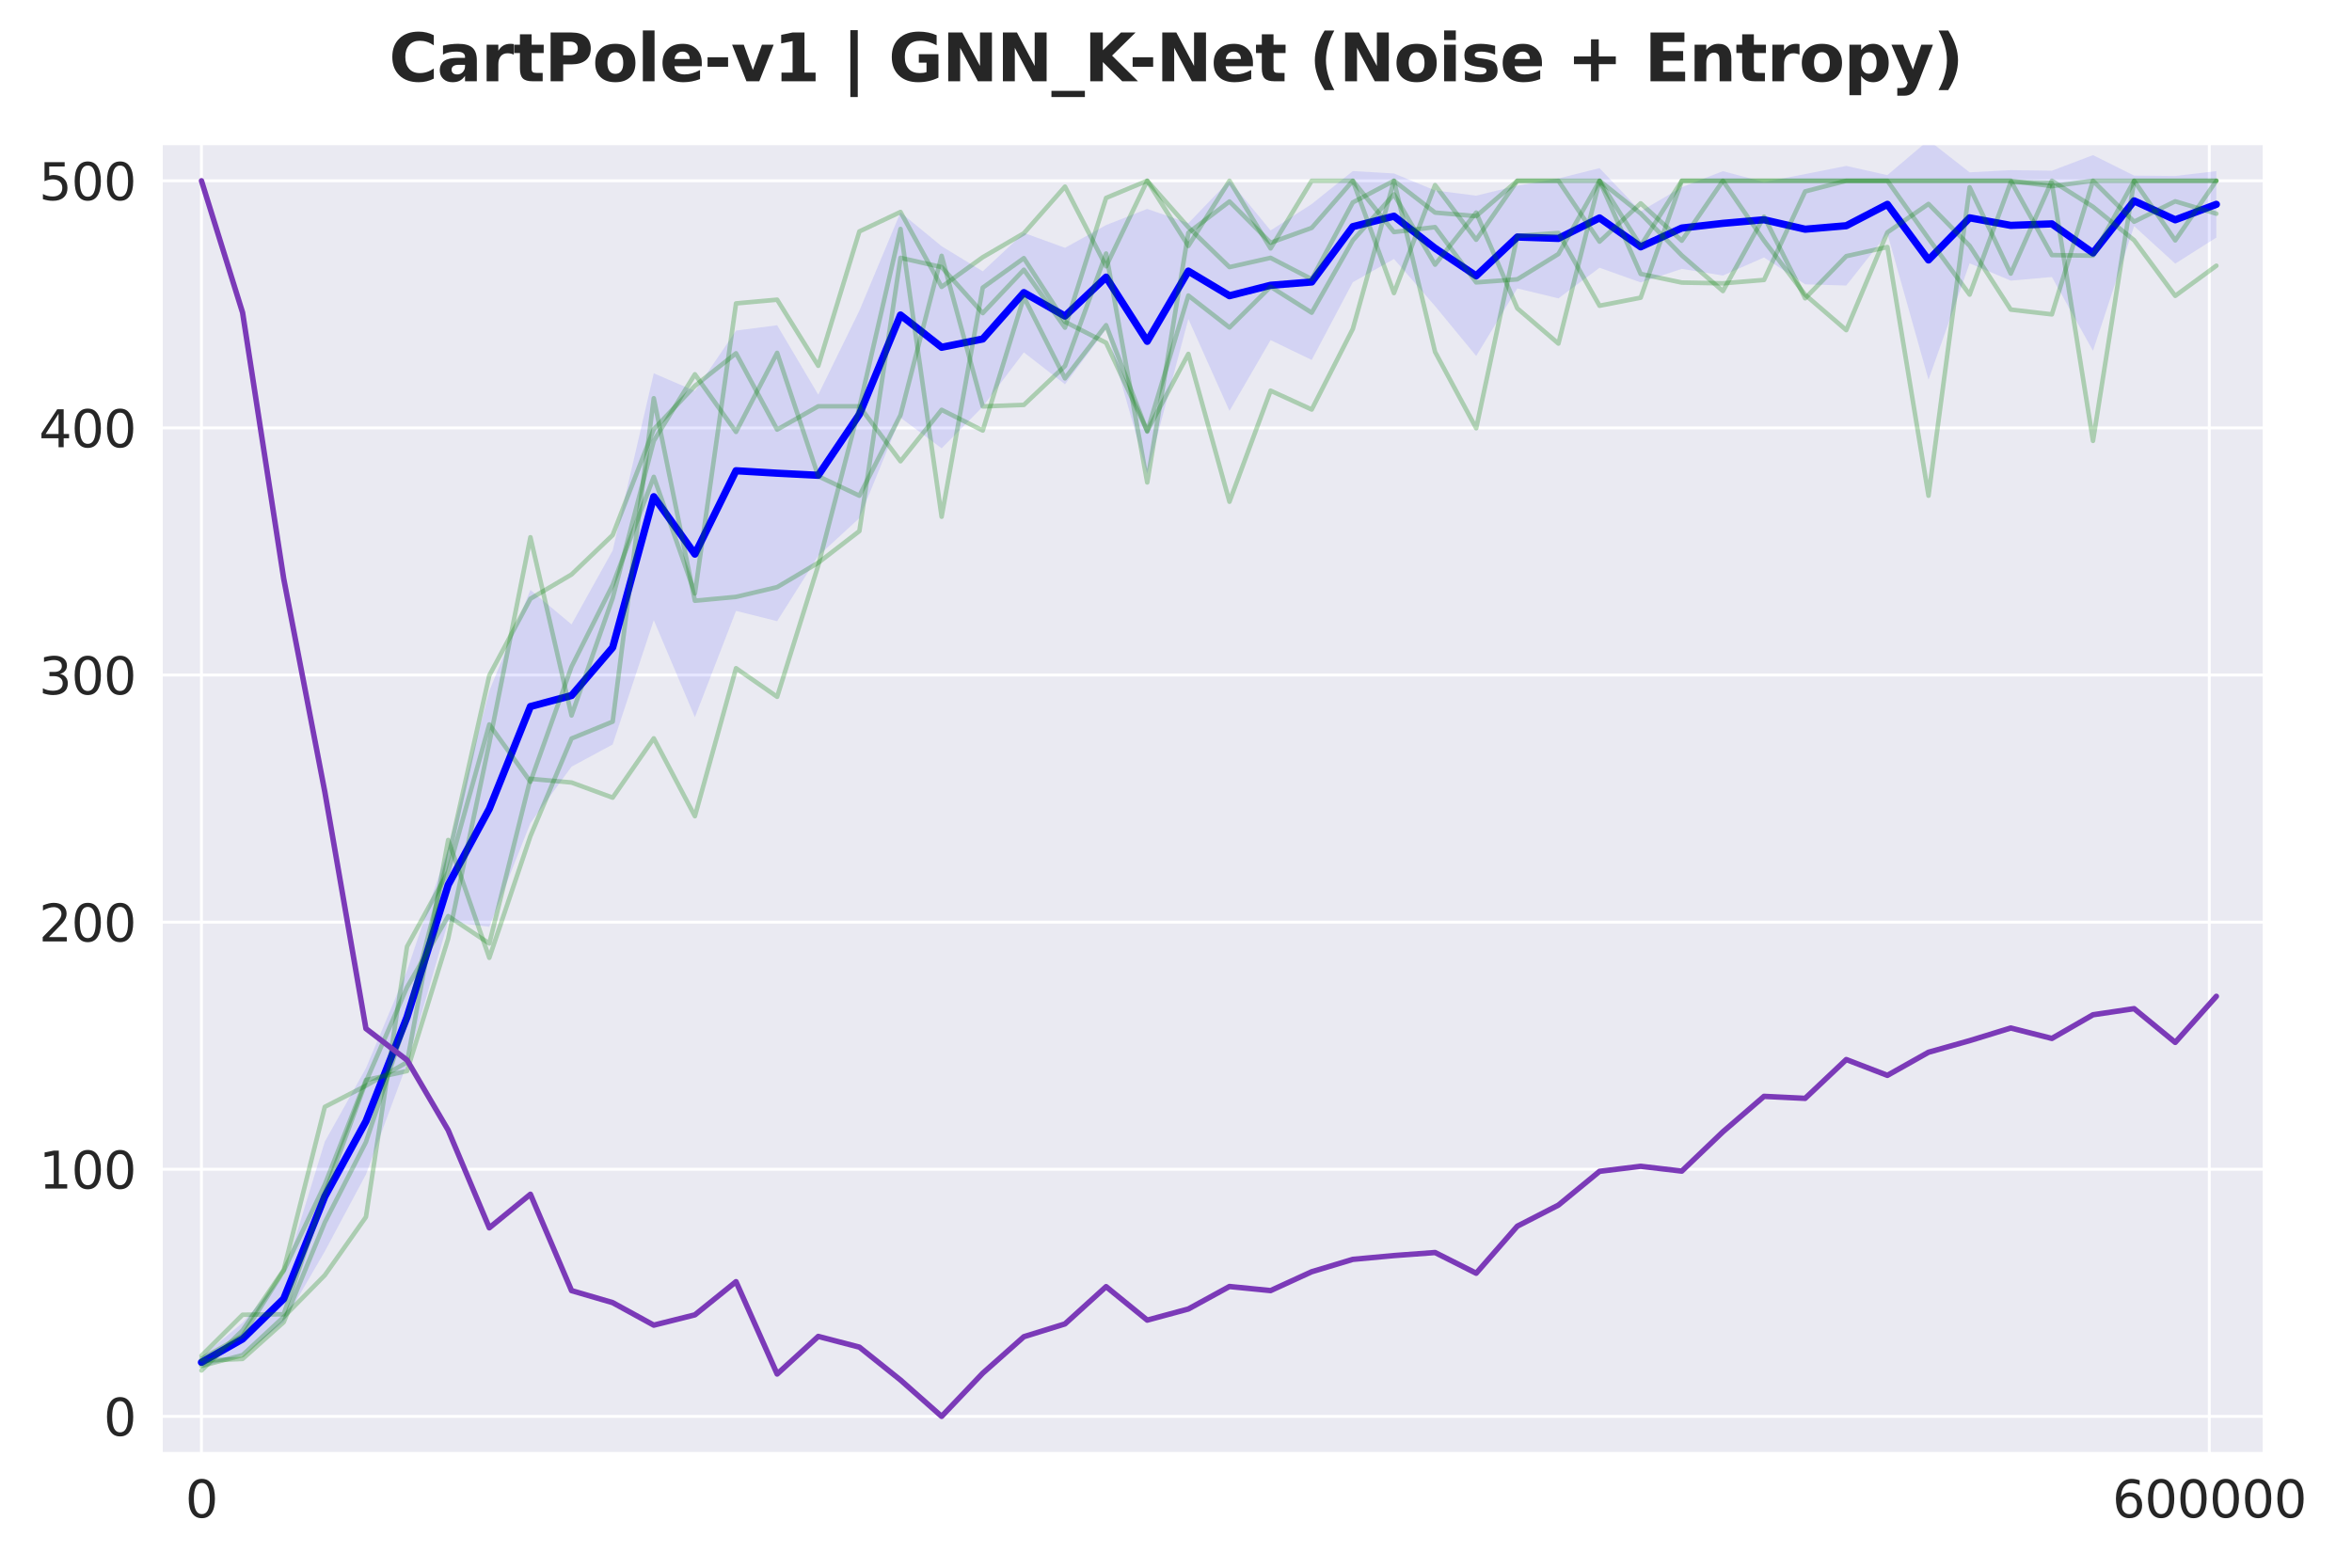 <?xml version="1.0" encoding="utf-8" standalone="no"?>
<!DOCTYPE svg PUBLIC "-//W3C//DTD SVG 1.1//EN"
  "http://www.w3.org/Graphics/SVG/1.1/DTD/svg11.dtd">
<svg xmlns:xlink="http://www.w3.org/1999/xlink" width="648pt" height="432pt" viewBox="0 0 648 432" xmlns="http://www.w3.org/2000/svg" version="1.1">
 <defs>
  <style type="text/css">*{stroke-linejoin: round; stroke-linecap: butt}</style>
 </defs>
 <g id="figure_1">
  <g id="patch_1">
   <path d="M 0 432 
L 648 432 
L 648 0 
L 0 0 
z
" style="fill: #ffffff"/>
  </g>
  <g id="axes_1">
   <g id="patch_2">
    <path d="M 44.44 400.52 
L 623.801 400.52 
L 623.801 39.6 
L 44.44 39.6 
z
" style="fill: #eaeaf2"/>
   </g>
   <g id="matplotlib.axis_1">
    <g id="xtick_1">
     <g id="line2d_1">
      <path d="M 55.504 400.52 
L 55.504 39.6 
" clip-path="url(#pc4ad95b7fb)" style="fill: none; stroke: #ffffff; stroke-width: 0.8; stroke-linecap: round"/>
     </g>
     <g id="text_1">
      <!-- 0 -->
      <g style="fill: #262626" transform="translate(51.05 418.158) scale(0.14 -0.14)">
       <defs>
        <path id="DejaVuSans-30" d="M 2034 4250 
Q 1547 4250 1301 3770 
Q 1056 3291 1056 2328 
Q 1056 1369 1301 889 
Q 1547 409 2034 409 
Q 2525 409 2770 889 
Q 3016 1369 3016 2328 
Q 3016 3291 2770 3770 
Q 2525 4250 2034 4250 
z
M 2034 4750 
Q 2819 4750 3233 4129 
Q 3647 3509 3647 2328 
Q 3647 1150 3233 529 
Q 2819 -91 2034 -91 
Q 1250 -91 836 529 
Q 422 1150 422 2328 
Q 422 3509 836 4129 
Q 1250 4750 2034 4750 
z
" transform="scale(0.016)"/>
       </defs>
       <use xlink:href="#DejaVuSans-30"/>
      </g>
     </g>
    </g>
    <g id="xtick_2">
     <g id="line2d_2">
      <path d="M 608.681 400.52 
L 608.681 39.6 
" clip-path="url(#pc4ad95b7fb)" style="fill: none; stroke: #ffffff; stroke-width: 0.8; stroke-linecap: round"/>
     </g>
     <g id="text_2">
      <!-- 600000 -->
      <g style="fill: #262626" transform="translate(581.959 418.158) scale(0.14 -0.14)">
       <defs>
        <path id="DejaVuSans-36" d="M 2113 2584 
Q 1688 2584 1439 2293 
Q 1191 2003 1191 1497 
Q 1191 994 1439 701 
Q 1688 409 2113 409 
Q 2538 409 2786 701 
Q 3034 994 3034 1497 
Q 3034 2003 2786 2293 
Q 2538 2584 2113 2584 
z
M 3366 4563 
L 3366 3988 
Q 3128 4100 2886 4159 
Q 2644 4219 2406 4219 
Q 1781 4219 1451 3797 
Q 1122 3375 1075 2522 
Q 1259 2794 1537 2939 
Q 1816 3084 2150 3084 
Q 2853 3084 3261 2657 
Q 3669 2231 3669 1497 
Q 3669 778 3244 343 
Q 2819 -91 2113 -91 
Q 1303 -91 875 529 
Q 447 1150 447 2328 
Q 447 3434 972 4092 
Q 1497 4750 2381 4750 
Q 2619 4750 2861 4703 
Q 3103 4656 3366 4563 
z
" transform="scale(0.016)"/>
       </defs>
       <use xlink:href="#DejaVuSans-36"/>
       <use xlink:href="#DejaVuSans-30" transform="translate(63.623 0)"/>
       <use xlink:href="#DejaVuSans-30" transform="translate(127.246 0)"/>
       <use xlink:href="#DejaVuSans-30" transform="translate(190.869 0)"/>
       <use xlink:href="#DejaVuSans-30" transform="translate(254.492 0)"/>
       <use xlink:href="#DejaVuSans-30" transform="translate(318.115 0)"/>
      </g>
     </g>
    </g>
   </g>
   <g id="matplotlib.axis_2">
    <g id="ytick_1">
     <g id="line2d_3">
      <path d="M 44.44 390.305 
L 623.801 390.305 
" clip-path="url(#pc4ad95b7fb)" style="fill: none; stroke: #ffffff; stroke-width: 0.8; stroke-linecap: round"/>
     </g>
     <g id="text_3">
      <!-- 0 -->
      <g style="fill: #262626" transform="translate(28.532 395.624) scale(0.14 -0.14)">
       <use xlink:href="#DejaVuSans-30"/>
      </g>
     </g>
    </g>
    <g id="ytick_2">
     <g id="line2d_4">
      <path d="M 44.44 322.207 
L 623.801 322.207 
" clip-path="url(#pc4ad95b7fb)" style="fill: none; stroke: #ffffff; stroke-width: 0.8; stroke-linecap: round"/>
     </g>
     <g id="text_4">
      <!-- 100 -->
      <g style="fill: #262626" transform="translate(10.717 327.526) scale(0.14 -0.14)">
       <defs>
        <path id="DejaVuSans-31" d="M 794 531 
L 1825 531 
L 1825 4091 
L 703 3866 
L 703 4441 
L 1819 4666 
L 2450 4666 
L 2450 531 
L 3481 531 
L 3481 0 
L 794 0 
L 794 531 
z
" transform="scale(0.016)"/>
       </defs>
       <use xlink:href="#DejaVuSans-31"/>
       <use xlink:href="#DejaVuSans-30" transform="translate(63.623 0)"/>
       <use xlink:href="#DejaVuSans-30" transform="translate(127.246 0)"/>
      </g>
     </g>
    </g>
    <g id="ytick_3">
     <g id="line2d_5">
      <path d="M 44.44 254.109 
L 623.801 254.109 
" clip-path="url(#pc4ad95b7fb)" style="fill: none; stroke: #ffffff; stroke-width: 0.8; stroke-linecap: round"/>
     </g>
     <g id="text_5">
      <!-- 200 -->
      <g style="fill: #262626" transform="translate(10.717 259.428) scale(0.14 -0.14)">
       <defs>
        <path id="DejaVuSans-32" d="M 1228 531 
L 3431 531 
L 3431 0 
L 469 0 
L 469 531 
Q 828 903 1448 1529 
Q 2069 2156 2228 2338 
Q 2531 2678 2651 2914 
Q 2772 3150 2772 3378 
Q 2772 3750 2511 3984 
Q 2250 4219 1831 4219 
Q 1534 4219 1204 4116 
Q 875 4013 500 3803 
L 500 4441 
Q 881 4594 1212 4672 
Q 1544 4750 1819 4750 
Q 2544 4750 2975 4387 
Q 3406 4025 3406 3419 
Q 3406 3131 3298 2873 
Q 3191 2616 2906 2266 
Q 2828 2175 2409 1742 
Q 1991 1309 1228 531 
z
" transform="scale(0.016)"/>
       </defs>
       <use xlink:href="#DejaVuSans-32"/>
       <use xlink:href="#DejaVuSans-30" transform="translate(63.623 0)"/>
       <use xlink:href="#DejaVuSans-30" transform="translate(127.246 0)"/>
      </g>
     </g>
    </g>
    <g id="ytick_4">
     <g id="line2d_6">
      <path d="M 44.44 186.011 
L 623.801 186.011 
" clip-path="url(#pc4ad95b7fb)" style="fill: none; stroke: #ffffff; stroke-width: 0.8; stroke-linecap: round"/>
     </g>
     <g id="text_6">
      <!-- 300 -->
      <g style="fill: #262626" transform="translate(10.717 191.33) scale(0.14 -0.14)">
       <defs>
        <path id="DejaVuSans-33" d="M 2597 2516 
Q 3050 2419 3304 2112 
Q 3559 1806 3559 1356 
Q 3559 666 3084 287 
Q 2609 -91 1734 -91 
Q 1441 -91 1130 -33 
Q 819 25 488 141 
L 488 750 
Q 750 597 1062 519 
Q 1375 441 1716 441 
Q 2309 441 2620 675 
Q 2931 909 2931 1356 
Q 2931 1769 2642 2001 
Q 2353 2234 1838 2234 
L 1294 2234 
L 1294 2753 
L 1863 2753 
Q 2328 2753 2575 2939 
Q 2822 3125 2822 3475 
Q 2822 3834 2567 4026 
Q 2313 4219 1838 4219 
Q 1578 4219 1281 4162 
Q 984 4106 628 3988 
L 628 4550 
Q 988 4650 1302 4700 
Q 1616 4750 1894 4750 
Q 2613 4750 3031 4423 
Q 3450 4097 3450 3541 
Q 3450 3153 3228 2886 
Q 3006 2619 2597 2516 
z
" transform="scale(0.016)"/>
       </defs>
       <use xlink:href="#DejaVuSans-33"/>
       <use xlink:href="#DejaVuSans-30" transform="translate(63.623 0)"/>
       <use xlink:href="#DejaVuSans-30" transform="translate(127.246 0)"/>
      </g>
     </g>
    </g>
    <g id="ytick_5">
     <g id="line2d_7">
      <path d="M 44.44 117.913 
L 623.801 117.913 
" clip-path="url(#pc4ad95b7fb)" style="fill: none; stroke: #ffffff; stroke-width: 0.8; stroke-linecap: round"/>
     </g>
     <g id="text_7">
      <!-- 400 -->
      <g style="fill: #262626" transform="translate(10.717 123.232) scale(0.14 -0.14)">
       <defs>
        <path id="DejaVuSans-34" d="M 2419 4116 
L 825 1625 
L 2419 1625 
L 2419 4116 
z
M 2253 4666 
L 3047 4666 
L 3047 1625 
L 3713 1625 
L 3713 1100 
L 3047 1100 
L 3047 0 
L 2419 0 
L 2419 1100 
L 313 1100 
L 313 1709 
L 2253 4666 
z
" transform="scale(0.016)"/>
       </defs>
       <use xlink:href="#DejaVuSans-34"/>
       <use xlink:href="#DejaVuSans-30" transform="translate(63.623 0)"/>
       <use xlink:href="#DejaVuSans-30" transform="translate(127.246 0)"/>
      </g>
     </g>
    </g>
    <g id="ytick_6">
     <g id="line2d_8">
      <path d="M 44.44 49.815 
L 623.801 49.815 
" clip-path="url(#pc4ad95b7fb)" style="fill: none; stroke: #ffffff; stroke-width: 0.8; stroke-linecap: round"/>
     </g>
     <g id="text_8">
      <!-- 500 -->
      <g style="fill: #262626" transform="translate(10.717 55.134) scale(0.14 -0.14)">
       <defs>
        <path id="DejaVuSans-35" d="M 691 4666 
L 3169 4666 
L 3169 4134 
L 1269 4134 
L 1269 2991 
Q 1406 3038 1543 3061 
Q 1681 3084 1819 3084 
Q 2600 3084 3056 2656 
Q 3513 2228 3513 1497 
Q 3513 744 3044 326 
Q 2575 -91 1722 -91 
Q 1428 -91 1123 -41 
Q 819 9 494 109 
L 494 744 
Q 775 591 1075 516 
Q 1375 441 1709 441 
Q 2250 441 2565 725 
Q 2881 1009 2881 1497 
Q 2881 1984 2565 2268 
Q 2250 2553 1709 2553 
Q 1456 2553 1204 2497 
Q 953 2441 691 2322 
L 691 4666 
z
" transform="scale(0.016)"/>
       </defs>
       <use xlink:href="#DejaVuSans-35"/>
       <use xlink:href="#DejaVuSans-30" transform="translate(63.623 0)"/>
       <use xlink:href="#DejaVuSans-30" transform="translate(127.246 0)"/>
      </g>
     </g>
    </g>
   </g>
   <g id="FillBetweenPolyCollection_1">
    <path d="M 55.504 373.96 
L 55.504 376.875 
L 66.833 373.465 
L 78.162 364.351 
L 89.491 344.835 
L 100.82 323.637 
L 112.149 293.078 
L 123.478 253.989 
L 134.807 255.393 
L 146.136 226.818 
L 157.465 211.265 
L 168.794 205.153 
L 180.123 170.884 
L 191.453 197.643 
L 202.782 168.339 
L 214.111 171.174 
L 225.44 153.191 
L 236.769 142.773 
L 248.098 115.097 
L 259.427 123.541 
L 270.756 112.07 
L 282.085 97.105 
L 293.414 105.902 
L 304.743 90.729 
L 316.072 130.538 
L 327.401 87.905 
L 338.731 113.235 
L 350.06 93.722 
L 361.389 99.191 
L 372.718 77.768 
L 384.047 71.364 
L 395.376 84.349 
L 406.705 98.094 
L 418.034 79.477 
L 429.363 82.22 
L 440.692 73.784 
L 452.021 77.823 
L 463.35 74.098 
L 474.679 75.927 
L 486.009 70.948 
L 497.338 78.351 
L 508.667 78.682 
L 519.996 64.366 
L 531.325 104.633 
L 542.654 72.571 
L 553.983 77.331 
L 565.312 76.332 
L 576.641 96.673 
L 587.97 62.314 
L 599.299 72.645 
L 610.628 65.466 
L 610.628 47.153 
L 610.628 47.153 
L 599.299 48.503 
L 587.97 48.381 
L 576.641 42.743 
L 565.312 47.047 
L 553.983 46.881 
L 542.654 47.488 
L 531.325 38.63 
L 519.996 48.253 
L 508.667 45.718 
L 497.338 47.973 
L 486.009 50.167 
L 474.679 47.163 
L 463.35 51.579 
L 452.021 58.222 
L 440.692 46.326 
L 429.363 49.177 
L 418.034 51.154 
L 406.705 53.919 
L 395.376 52.479 
L 384.047 47.793 
L 372.718 47.142 
L 361.389 56.228 
L 350.06 63.502 
L 338.731 49.742 
L 327.401 61.504 
L 316.072 57.568 
L 304.743 62.017 
L 293.414 68.294 
L 282.085 64.171 
L 270.756 74.76 
L 259.427 67.851 
L 248.098 58.521 
L 236.769 85.596 
L 225.44 108.751 
L 214.111 89.626 
L 202.782 91.099 
L 191.453 107.744 
L 180.123 102.873 
L 168.794 151.7 
L 157.465 172.062 
L 146.136 162.569 
L 134.807 190.396 
L 123.478 233.68 
L 112.149 267.439 
L 100.82 294.338 
L 89.491 314.595 
L 78.162 351.465 
L 66.833 364.482 
L 55.504 373.96 
z
" clip-path="url(#pc4ad95b7fb)" style="fill: #0000ff; fill-opacity: 0.1"/>
   </g>
   <g id="line2d_9">
    <path d="M 55.504 375.417 
L 66.833 368.974 
L 78.162 357.908 
L 89.491 329.715 
L 100.82 308.988 
L 112.149 280.259 
L 123.478 243.835 
L 134.807 222.895 
L 146.136 194.693 
L 157.465 191.663 
L 168.794 178.427 
L 180.123 136.878 
L 191.453 152.694 
L 202.782 129.719 
L 214.111 130.4 
L 225.44 130.971 
L 236.769 114.184 
L 248.098 86.809 
L 259.427 95.696 
L 270.756 93.415 
L 282.085 80.638 
L 293.414 87.098 
L 304.743 76.373 
L 316.072 94.053 
L 327.401 74.705 
L 338.731 81.489 
L 350.06 78.612 
L 361.389 77.709 
L 372.718 62.455 
L 384.047 59.578 
L 395.376 68.414 
L 406.705 76.007 
L 418.034 65.316 
L 429.363 65.699 
L 440.692 60.055 
L 452.021 68.022 
L 463.35 62.838 
L 474.679 61.545 
L 486.009 60.557 
L 497.338 63.162 
L 508.667 62.2 
L 519.996 56.31 
L 531.325 71.632 
L 542.654 60.029 
L 553.983 62.106 
L 565.312 61.689 
L 576.641 69.708 
L 587.97 55.348 
L 599.299 60.574 
L 610.628 56.31 
" clip-path="url(#pc4ad95b7fb)" style="fill: none; stroke: #0000ff; stroke-width: 2; stroke-linecap: round"/>
   </g>
   <g id="line2d_10">
    <path d="M 55.504 376.43 
L 66.833 373.408 
L 78.162 362.896 
L 89.491 351.404 
L 100.82 335.359 
L 112.149 260.834 
L 123.478 240.192 
L 134.807 199.631 
L 146.136 215.421 
L 157.465 183.713 
L 168.794 161.198 
L 180.123 131.405 
L 191.453 163.539 
L 202.782 83.608 
L 214.111 82.587 
L 225.44 100.803 
L 236.769 63.775 
L 248.098 58.412 
L 259.427 79.054 
L 270.756 70.883 
L 282.085 64.286 
L 293.414 51.432 
L 304.743 73.394 
L 316.072 49.815 
L 327.401 62.626 
L 338.731 73.606 
L 350.06 71.053 
L 361.389 76.926 
L 372.718 55.773 
L 384.047 49.815 
L 395.376 96.973 
L 406.705 117.998 
L 418.034 65.009 
L 429.363 64.2 
L 440.692 84.247 
L 452.021 82.034 
L 463.35 49.815 
L 474.679 49.815 
L 486.009 66.329 
L 497.338 81.225 
L 508.667 90.972 
L 519.996 64.03 
L 531.325 56.199 
L 542.654 67.733 
L 553.983 85.311 
L 565.312 86.63 
L 576.641 49.815 
L 587.97 61.093 
L 599.299 55.475 
L 610.628 58.88 
" clip-path="url(#pc4ad95b7fb)" style="fill: none; stroke: #008000; stroke-opacity: 0.27; stroke-width: 1.25; stroke-linecap: round"/>
   </g>
   <g id="line2d_11">
    <path d="M 55.504 374.43 
L 66.833 368.088 
L 78.162 350.17 
L 89.491 326.421 
L 100.82 297.607 
L 112.149 295.138 
L 123.478 258.663 
L 134.807 204.78 
L 146.136 148.046 
L 157.465 197.162 
L 168.794 164.815 
L 180.123 121.488 
L 191.453 103.144 
L 202.782 119.019 
L 214.111 97.228 
L 225.44 131.235 
L 236.769 136.597 
L 248.098 114.38 
L 259.427 70.5 
L 270.756 111.997 
L 282.085 111.571 
L 293.414 100.846 
L 304.743 69.861 
L 316.072 132.937 
L 327.401 64.158 
L 338.731 55.518 
L 350.06 66.882 
L 361.389 62.796 
L 372.718 49.815 
L 384.047 63.945 
L 395.376 62.583 
L 406.705 77.82 
L 418.034 76.969 
L 429.363 69.989 
L 440.692 49.815 
L 452.021 67.733 
L 463.35 49.815 
L 474.679 49.815 
L 486.009 49.815 
L 497.338 49.815 
L 508.667 49.815 
L 519.996 49.815 
L 531.325 49.815 
L 542.654 49.815 
L 553.983 49.815 
L 565.312 70.287 
L 576.641 70.457 
L 587.97 49.815 
L 599.299 49.815 
L 610.628 49.815 
" clip-path="url(#pc4ad95b7fb)" style="fill: none; stroke: #008000; stroke-opacity: 0.27; stroke-width: 1.25; stroke-linecap: round"/>
   </g>
   <g id="line2d_12">
    <path d="M 55.504 374.983 
L 66.833 374.472 
L 78.162 364.343 
L 89.491 336.848 
L 100.82 314.716 
L 112.149 280.582 
L 123.478 236.404 
L 134.807 186.139 
L 146.136 164.986 
L 157.465 158.304 
L 168.794 147.45 
L 180.123 118.296 
L 191.453 106.336 
L 202.782 97.356 
L 214.111 118.381 
L 225.44 111.954 
L 236.769 111.954 
L 248.098 127.106 
L 259.427 112.933 
L 270.756 118.636 
L 282.085 81.863 
L 293.414 104.251 
L 304.743 89.61 
L 316.072 118.934 
L 327.401 81.438 
L 338.731 90.248 
L 350.06 79.012 
L 361.389 86.162 
L 372.718 66.243 
L 384.047 53.56 
L 395.376 72.926 
L 406.705 58.582 
L 418.034 84.97 
L 429.363 94.674 
L 440.692 49.815 
L 452.021 58.838 
L 463.35 70.372 
L 474.679 80.204 
L 486.009 59.689 
L 497.338 82.204 
L 508.667 70.585 
L 519.996 68.074 
L 531.325 136.597 
L 542.654 51.602 
L 553.983 75.394 
L 565.312 49.815 
L 576.641 56.965 
L 587.97 66.201 
L 599.299 81.523 
L 610.628 73.223 
" clip-path="url(#pc4ad95b7fb)" style="fill: none; stroke: #008000; stroke-opacity: 0.27; stroke-width: 1.25; stroke-linecap: round"/>
   </g>
   <g id="line2d_13">
    <path d="M 55.504 377.665 
L 66.833 366.599 
L 78.162 349.957 
L 89.491 305.012 
L 100.82 299.181 
L 112.149 292.712 
L 123.478 231.466 
L 134.807 263.941 
L 146.136 230.402 
L 157.465 203.504 
L 168.794 198.864 
L 180.123 109.741 
L 191.453 165.539 
L 202.782 164.475 
L 214.111 161.794 
L 225.44 155.069 
L 236.769 146.344 
L 248.098 71.053 
L 259.427 73.606 
L 270.756 86.29 
L 282.085 74.33 
L 293.414 90.291 
L 304.743 54.539 
L 316.072 49.815 
L 327.401 67.776 
L 338.731 49.815 
L 350.06 68.457 
L 361.389 49.815 
L 372.718 49.815 
L 384.047 80.757 
L 395.376 51.006 
L 406.705 66.073 
L 418.034 49.815 
L 429.363 49.815 
L 440.692 49.815 
L 452.021 75.479 
L 463.35 77.863 
L 474.679 78.075 
L 486.009 77.139 
L 497.338 52.751 
L 508.667 49.815 
L 519.996 49.815 
L 531.325 49.815 
L 542.654 49.815 
L 553.983 49.815 
L 565.312 51.304 
L 576.641 49.815 
L 587.97 49.815 
L 599.299 66.243 
L 610.628 49.815 
" clip-path="url(#pc4ad95b7fb)" style="fill: none; stroke: #008000; stroke-opacity: 0.27; stroke-width: 1.25; stroke-linecap: round"/>
   </g>
   <g id="line2d_14">
    <path d="M 55.504 373.579 
L 66.833 362.3 
L 78.162 362.172 
L 89.491 328.889 
L 100.82 298.075 
L 112.149 272.027 
L 123.478 252.449 
L 134.807 259.983 
L 146.136 214.612 
L 157.465 215.634 
L 168.794 219.805 
L 180.123 203.461 
L 191.453 224.912 
L 202.782 184.138 
L 214.111 192.012 
L 225.44 155.792 
L 236.769 112.252 
L 248.098 63.094 
L 259.427 142.386 
L 270.756 79.267 
L 282.085 71.138 
L 293.414 88.673 
L 304.743 94.462 
L 316.072 118.764 
L 327.401 97.526 
L 338.731 138.257 
L 350.06 107.656 
L 361.389 112.848 
L 372.718 90.631 
L 384.047 49.815 
L 395.376 58.582 
L 406.705 59.561 
L 418.034 49.815 
L 429.363 49.815 
L 440.692 66.584 
L 452.021 56.029 
L 463.35 66.329 
L 474.679 49.815 
L 486.009 49.815 
L 497.338 49.815 
L 508.667 49.815 
L 519.996 49.815 
L 531.325 65.733 
L 542.654 81.182 
L 553.983 50.198 
L 565.312 50.411 
L 576.641 121.488 
L 587.97 49.815 
L 599.299 49.815 
L 610.628 49.815 
" clip-path="url(#pc4ad95b7fb)" style="fill: none; stroke: #008000; stroke-opacity: 0.27; stroke-width: 1.25; stroke-linecap: round"/>
   </g>
   <g id="line2d_15">
    <path d="M 55.504 49.815 
L 66.833 86.137 
L 78.162 159.456 
L 89.491 218.206 
L 100.82 283.442 
L 112.149 292.134 
L 123.478 311.446 
L 134.807 338.347 
L 146.136 329.095 
L 157.465 355.652 
L 168.794 358.959 
L 180.123 365.165 
L 191.453 362.327 
L 202.782 353.183 
L 214.111 378.632 
L 225.44 368.27 
L 236.769 371.221 
L 248.098 380.286 
L 259.427 390.305 
L 270.756 378.405 
L 282.085 368.346 
L 293.414 364.824 
L 304.743 354.555 
L 316.072 363.778 
L 327.401 360.715 
L 338.731 354.515 
L 350.06 355.645 
L 361.389 350.448 
L 372.718 347.034 
L 384.047 345.99 
L 395.376 345.152 
L 406.705 350.86 
L 418.034 337.894 
L 429.363 332.082 
L 440.692 322.779 
L 452.021 321.388 
L 463.35 322.72 
L 474.679 311.884 
L 486.009 302.117 
L 497.338 302.668 
L 508.667 291.972 
L 519.996 296.332 
L 531.325 289.963 
L 542.654 286.77 
L 553.983 283.283 
L 565.312 286.155 
L 576.641 279.632 
L 587.97 277.953 
L 599.299 287.247 
L 610.628 274.549 
" clip-path="url(#pc4ad95b7fb)" style="fill: none; stroke: #7b3ab8; stroke-width: 1.5; stroke-linecap: round"/>
   </g>
   <g id="patch_3">
    <path d="M 44.44 400.52 
L 44.44 39.6 
" style="fill: none; stroke: #ffffff; stroke-width: 0.8; stroke-linejoin: miter; stroke-linecap: square"/>
   </g>
   <g id="patch_4">
    <path d="M 623.801 400.52 
L 623.801 39.6 
" style="fill: none; stroke: #ffffff; stroke-width: 0.8; stroke-linejoin: miter; stroke-linecap: square"/>
   </g>
   <g id="patch_5">
    <path d="M 44.44 400.52 
L 623.801 400.52 
" style="fill: none; stroke: #ffffff; stroke-width: 0.8; stroke-linejoin: miter; stroke-linecap: square"/>
   </g>
   <g id="patch_6">
    <path d="M 44.44 39.6 
L 623.801 39.6 
" style="fill: none; stroke: #ffffff; stroke-width: 0.8; stroke-linejoin: miter; stroke-linecap: square"/>
   </g>
  </g>
  <g id="text_9">
   <!-- CartPole-v1 | GNN_K-Net (Noise + Entropy) -->
   <g style="fill: #262626" transform="translate(107.168 22.396) scale(0.18 -0.18)">
    <defs>
     <path id="DejaVuSans-Bold-43" d="M 4288 256 
Q 3956 84 3597 -3 
Q 3238 -91 2847 -91 
Q 1681 -91 1000 561 
Q 319 1213 319 2328 
Q 319 3447 1000 4098 
Q 1681 4750 2847 4750 
Q 3238 4750 3597 4662 
Q 3956 4575 4288 4403 
L 4288 3438 
Q 3953 3666 3628 3772 
Q 3303 3878 2944 3878 
Q 2300 3878 1931 3465 
Q 1563 3053 1563 2328 
Q 1563 1606 1931 1193 
Q 2300 781 2944 781 
Q 3303 781 3628 887 
Q 3953 994 4288 1222 
L 4288 256 
z
" transform="scale(0.016)"/>
     <path id="DejaVuSans-Bold-61" d="M 2106 1575 
Q 1756 1575 1579 1456 
Q 1403 1338 1403 1106 
Q 1403 894 1545 773 
Q 1688 653 1941 653 
Q 2256 653 2472 879 
Q 2688 1106 2688 1447 
L 2688 1575 
L 2106 1575 
z
M 3816 1997 
L 3816 0 
L 2688 0 
L 2688 519 
Q 2463 200 2181 54 
Q 1900 -91 1497 -91 
Q 953 -91 614 226 
Q 275 544 275 1050 
Q 275 1666 698 1953 
Q 1122 2241 2028 2241 
L 2688 2241 
L 2688 2328 
Q 2688 2594 2478 2717 
Q 2269 2841 1825 2841 
Q 1466 2841 1156 2769 
Q 847 2697 581 2553 
L 581 3406 
Q 941 3494 1303 3539 
Q 1666 3584 2028 3584 
Q 2975 3584 3395 3211 
Q 3816 2838 3816 1997 
z
" transform="scale(0.016)"/>
     <path id="DejaVuSans-Bold-72" d="M 3138 2547 
Q 2991 2616 2845 2648 
Q 2700 2681 2553 2681 
Q 2122 2681 1889 2404 
Q 1656 2128 1656 1613 
L 1656 0 
L 538 0 
L 538 3500 
L 1656 3500 
L 1656 2925 
Q 1872 3269 2151 3426 
Q 2431 3584 2822 3584 
Q 2878 3584 2943 3579 
Q 3009 3575 3134 3559 
L 3138 2547 
z
" transform="scale(0.016)"/>
     <path id="DejaVuSans-Bold-74" d="M 1759 4494 
L 1759 3500 
L 2913 3500 
L 2913 2700 
L 1759 2700 
L 1759 1216 
Q 1759 972 1856 886 
Q 1953 800 2241 800 
L 2816 800 
L 2816 0 
L 1856 0 
Q 1194 0 917 276 
Q 641 553 641 1216 
L 641 2700 
L 84 2700 
L 84 3500 
L 641 3500 
L 641 4494 
L 1759 4494 
z
" transform="scale(0.016)"/>
     <path id="DejaVuSans-Bold-50" d="M 588 4666 
L 2584 4666 
Q 3475 4666 3951 4270 
Q 4428 3875 4428 3144 
Q 4428 2409 3951 2014 
Q 3475 1619 2584 1619 
L 1791 1619 
L 1791 0 
L 588 0 
L 588 4666 
z
M 1791 3794 
L 1791 2491 
L 2456 2491 
Q 2806 2491 2997 2661 
Q 3188 2831 3188 3144 
Q 3188 3456 2997 3625 
Q 2806 3794 2456 3794 
L 1791 3794 
z
" transform="scale(0.016)"/>
     <path id="DejaVuSans-Bold-6f" d="M 2203 2784 
Q 1831 2784 1636 2517 
Q 1441 2250 1441 1747 
Q 1441 1244 1636 976 
Q 1831 709 2203 709 
Q 2569 709 2762 976 
Q 2956 1244 2956 1747 
Q 2956 2250 2762 2517 
Q 2569 2784 2203 2784 
z
M 2203 3584 
Q 3106 3584 3614 3096 
Q 4122 2609 4122 1747 
Q 4122 884 3614 396 
Q 3106 -91 2203 -91 
Q 1297 -91 786 396 
Q 275 884 275 1747 
Q 275 2609 786 3096 
Q 1297 3584 2203 3584 
z
" transform="scale(0.016)"/>
     <path id="DejaVuSans-Bold-6c" d="M 538 4863 
L 1656 4863 
L 1656 0 
L 538 0 
L 538 4863 
z
" transform="scale(0.016)"/>
     <path id="DejaVuSans-Bold-65" d="M 4031 1759 
L 4031 1441 
L 1416 1441 
Q 1456 1047 1700 850 
Q 1944 653 2381 653 
Q 2734 653 3104 758 
Q 3475 863 3866 1075 
L 3866 213 
Q 3469 63 3072 -14 
Q 2675 -91 2278 -91 
Q 1328 -91 801 392 
Q 275 875 275 1747 
Q 275 2603 792 3093 
Q 1309 3584 2216 3584 
Q 3041 3584 3536 3087 
Q 4031 2591 4031 1759 
z
M 2881 2131 
Q 2881 2450 2695 2645 
Q 2509 2841 2209 2841 
Q 1884 2841 1681 2658 
Q 1478 2475 1428 2131 
L 2881 2131 
z
" transform="scale(0.016)"/>
     <path id="DejaVuSans-Bold-2d" d="M 347 2297 
L 2309 2297 
L 2309 1388 
L 347 1388 
L 347 2297 
z
" transform="scale(0.016)"/>
     <path id="DejaVuSans-Bold-76" d="M 97 3500 
L 1216 3500 
L 2088 1081 
L 2956 3500 
L 4078 3500 
L 2700 0 
L 1472 0 
L 97 3500 
z
" transform="scale(0.016)"/>
     <path id="DejaVuSans-Bold-31" d="M 750 831 
L 1813 831 
L 1813 3847 
L 722 3622 
L 722 4441 
L 1806 4666 
L 2950 4666 
L 2950 831 
L 4013 831 
L 4013 0 
L 750 0 
L 750 831 
z
" transform="scale(0.016)"/>
     <path id="DejaVuSans-Bold-20" transform="scale(0.016)"/>
     <path id="DejaVuSans-Bold-7c" d="M 1522 4891 
L 1522 -1509 
L 813 -1509 
L 813 4891 
L 1522 4891 
z
" transform="scale(0.016)"/>
     <path id="DejaVuSans-Bold-47" d="M 4781 347 
Q 4331 128 3847 18 
Q 3363 -91 2847 -91 
Q 1681 -91 1000 561 
Q 319 1213 319 2328 
Q 319 3456 1012 4103 
Q 1706 4750 2913 4750 
Q 3378 4750 3804 4662 
Q 4231 4575 4609 4403 
L 4609 3438 
Q 4219 3659 3833 3768 
Q 3447 3878 3059 3878 
Q 2341 3878 1952 3476 
Q 1563 3075 1563 2328 
Q 1563 1588 1938 1184 
Q 2313 781 3003 781 
Q 3191 781 3352 804 
Q 3513 828 3641 878 
L 3641 1784 
L 2906 1784 
L 2906 2591 
L 4781 2591 
L 4781 347 
z
" transform="scale(0.016)"/>
     <path id="DejaVuSans-Bold-4e" d="M 588 4666 
L 1931 4666 
L 3628 1466 
L 3628 4666 
L 4769 4666 
L 4769 0 
L 3425 0 
L 1728 3200 
L 1728 0 
L 588 0 
L 588 4666 
z
" transform="scale(0.016)"/>
     <path id="DejaVuSans-Bold-5f" d="M 3200 -916 
L 3200 -1509 
L 0 -1509 
L 0 -916 
L 3200 -916 
z
" transform="scale(0.016)"/>
     <path id="DejaVuSans-Bold-4b" d="M 588 4666 
L 1791 4666 
L 1791 2963 
L 3525 4666 
L 4922 4666 
L 2675 2456 
L 5153 0 
L 3647 0 
L 1791 1838 
L 1791 0 
L 588 0 
L 588 4666 
z
" transform="scale(0.016)"/>
     <path id="DejaVuSans-Bold-28" d="M 2413 -844 
L 1484 -844 
Q 1006 -72 778 623 
Q 550 1319 550 2003 
Q 550 2688 779 3389 
Q 1009 4091 1484 4856 
L 2413 4856 
Q 2013 4116 1813 3408 
Q 1613 2700 1613 2009 
Q 1613 1319 1811 609 
Q 2009 -100 2413 -844 
z
" transform="scale(0.016)"/>
     <path id="DejaVuSans-Bold-69" d="M 538 3500 
L 1656 3500 
L 1656 0 
L 538 0 
L 538 3500 
z
M 538 4863 
L 1656 4863 
L 1656 3950 
L 538 3950 
L 538 4863 
z
" transform="scale(0.016)"/>
     <path id="DejaVuSans-Bold-73" d="M 3272 3391 
L 3272 2541 
Q 2913 2691 2578 2766 
Q 2244 2841 1947 2841 
Q 1628 2841 1473 2761 
Q 1319 2681 1319 2516 
Q 1319 2381 1436 2309 
Q 1553 2238 1856 2203 
L 2053 2175 
Q 2913 2066 3209 1816 
Q 3506 1566 3506 1031 
Q 3506 472 3093 190 
Q 2681 -91 1863 -91 
Q 1516 -91 1145 -36 
Q 775 19 384 128 
L 384 978 
Q 719 816 1070 734 
Q 1422 653 1784 653 
Q 2113 653 2278 743 
Q 2444 834 2444 1013 
Q 2444 1163 2330 1236 
Q 2216 1309 1875 1350 
L 1678 1375 
Q 931 1469 631 1722 
Q 331 1975 331 2491 
Q 331 3047 712 3315 
Q 1094 3584 1881 3584 
Q 2191 3584 2531 3537 
Q 2872 3491 3272 3391 
z
" transform="scale(0.016)"/>
     <path id="DejaVuSans-Bold-2b" d="M 3053 4013 
L 3053 2375 
L 4684 2375 
L 4684 1638 
L 3053 1638 
L 3053 0 
L 2309 0 
L 2309 1638 
L 678 1638 
L 678 2375 
L 2309 2375 
L 2309 4013 
L 3053 4013 
z
" transform="scale(0.016)"/>
     <path id="DejaVuSans-Bold-45" d="M 588 4666 
L 3834 4666 
L 3834 3756 
L 1791 3756 
L 1791 2888 
L 3713 2888 
L 3713 1978 
L 1791 1978 
L 1791 909 
L 3903 909 
L 3903 0 
L 588 0 
L 588 4666 
z
" transform="scale(0.016)"/>
     <path id="DejaVuSans-Bold-6e" d="M 4056 2131 
L 4056 0 
L 2931 0 
L 2931 347 
L 2931 1631 
Q 2931 2084 2911 2256 
Q 2891 2428 2841 2509 
Q 2775 2619 2662 2680 
Q 2550 2741 2406 2741 
Q 2056 2741 1856 2470 
Q 1656 2200 1656 1722 
L 1656 0 
L 538 0 
L 538 3500 
L 1656 3500 
L 1656 2988 
Q 1909 3294 2193 3439 
Q 2478 3584 2822 3584 
Q 3428 3584 3742 3212 
Q 4056 2841 4056 2131 
z
" transform="scale(0.016)"/>
     <path id="DejaVuSans-Bold-70" d="M 1656 506 
L 1656 -1331 
L 538 -1331 
L 538 3500 
L 1656 3500 
L 1656 2988 
Q 1888 3294 2169 3439 
Q 2450 3584 2816 3584 
Q 3463 3584 3878 3070 
Q 4294 2556 4294 1747 
Q 4294 938 3878 423 
Q 3463 -91 2816 -91 
Q 2450 -91 2169 54 
Q 1888 200 1656 506 
z
M 2400 2772 
Q 2041 2772 1848 2508 
Q 1656 2244 1656 1747 
Q 1656 1250 1848 986 
Q 2041 722 2400 722 
Q 2759 722 2948 984 
Q 3138 1247 3138 1747 
Q 3138 2247 2948 2509 
Q 2759 2772 2400 2772 
z
" transform="scale(0.016)"/>
     <path id="DejaVuSans-Bold-79" d="M 78 3500 
L 1197 3500 
L 2138 1125 
L 2938 3500 
L 4056 3500 
L 2584 -331 
Q 2363 -916 2067 -1148 
Q 1772 -1381 1288 -1381 
L 641 -1381 
L 641 -647 
L 991 -647 
Q 1275 -647 1404 -556 
Q 1534 -466 1606 -231 
L 1638 -134 
L 78 3500 
z
" transform="scale(0.016)"/>
     <path id="DejaVuSans-Bold-29" d="M 513 -844 
Q 913 -100 1113 609 
Q 1313 1319 1313 2009 
Q 1313 2700 1113 3408 
Q 913 4116 513 4856 
L 1441 4856 
Q 1916 4091 2145 3389 
Q 2375 2688 2375 2003 
Q 2375 1319 2147 623 
Q 1919 -72 1441 -844 
L 513 -844 
z
" transform="scale(0.016)"/>
    </defs>
    <use xlink:href="#DejaVuSans-Bold-43"/>
    <use xlink:href="#DejaVuSans-Bold-61" transform="translate(73.389 0)"/>
    <use xlink:href="#DejaVuSans-Bold-72" transform="translate(140.869 0)"/>
    <use xlink:href="#DejaVuSans-Bold-74" transform="translate(190.186 0)"/>
    <use xlink:href="#DejaVuSans-Bold-50" transform="translate(237.988 0)"/>
    <use xlink:href="#DejaVuSans-Bold-6f" transform="translate(311.279 0)"/>
    <use xlink:href="#DejaVuSans-Bold-6c" transform="translate(379.98 0)"/>
    <use xlink:href="#DejaVuSans-Bold-65" transform="translate(414.258 0)"/>
    <use xlink:href="#DejaVuSans-Bold-2d" transform="translate(482.08 0)"/>
    <use xlink:href="#DejaVuSans-Bold-76" transform="translate(523.584 0)"/>
    <use xlink:href="#DejaVuSans-Bold-31" transform="translate(588.77 0)"/>
    <use xlink:href="#DejaVuSans-Bold-20" transform="translate(658.35 0)"/>
    <use xlink:href="#DejaVuSans-Bold-7c" transform="translate(693.164 0)"/>
    <use xlink:href="#DejaVuSans-Bold-20" transform="translate(729.688 0)"/>
    <use xlink:href="#DejaVuSans-Bold-47" transform="translate(764.502 0)"/>
    <use xlink:href="#DejaVuSans-Bold-4e" transform="translate(846.582 0)"/>
    <use xlink:href="#DejaVuSans-Bold-4e" transform="translate(930.273 0)"/>
    <use xlink:href="#DejaVuSans-Bold-5f" transform="translate(1013.965 0)"/>
    <use xlink:href="#DejaVuSans-Bold-4b" transform="translate(1063.965 0)"/>
    <use xlink:href="#DejaVuSans-Bold-2d" transform="translate(1132.705 0)"/>
    <use xlink:href="#DejaVuSans-Bold-4e" transform="translate(1174.209 0)"/>
    <use xlink:href="#DejaVuSans-Bold-65" transform="translate(1257.9 0)"/>
    <use xlink:href="#DejaVuSans-Bold-74" transform="translate(1325.723 0)"/>
    <use xlink:href="#DejaVuSans-Bold-20" transform="translate(1373.525 0)"/>
    <use xlink:href="#DejaVuSans-Bold-28" transform="translate(1408.34 0)"/>
    <use xlink:href="#DejaVuSans-Bold-4e" transform="translate(1454.043 0)"/>
    <use xlink:href="#DejaVuSans-Bold-6f" transform="translate(1537.734 0)"/>
    <use xlink:href="#DejaVuSans-Bold-69" transform="translate(1606.436 0)"/>
    <use xlink:href="#DejaVuSans-Bold-73" transform="translate(1640.713 0)"/>
    <use xlink:href="#DejaVuSans-Bold-65" transform="translate(1700.234 0)"/>
    <use xlink:href="#DejaVuSans-Bold-20" transform="translate(1768.057 0)"/>
    <use xlink:href="#DejaVuSans-Bold-2b" transform="translate(1802.871 0)"/>
    <use xlink:href="#DejaVuSans-Bold-20" transform="translate(1886.66 0)"/>
    <use xlink:href="#DejaVuSans-Bold-45" transform="translate(1921.475 0)"/>
    <use xlink:href="#DejaVuSans-Bold-6e" transform="translate(1989.785 0)"/>
    <use xlink:href="#DejaVuSans-Bold-74" transform="translate(2060.977 0)"/>
    <use xlink:href="#DejaVuSans-Bold-72" transform="translate(2108.779 0)"/>
    <use xlink:href="#DejaVuSans-Bold-6f" transform="translate(2158.096 0)"/>
    <use xlink:href="#DejaVuSans-Bold-70" transform="translate(2226.797 0)"/>
    <use xlink:href="#DejaVuSans-Bold-79" transform="translate(2298.379 0)"/>
    <use xlink:href="#DejaVuSans-Bold-29" transform="translate(2363.564 0)"/>
   </g>
  </g>
 </g>
 <defs>
  <clipPath id="pc4ad95b7fb">
   <rect x="44.44" y="39.6" width="579.361" height="360.92"/>
  </clipPath>
 </defs>
</svg>
